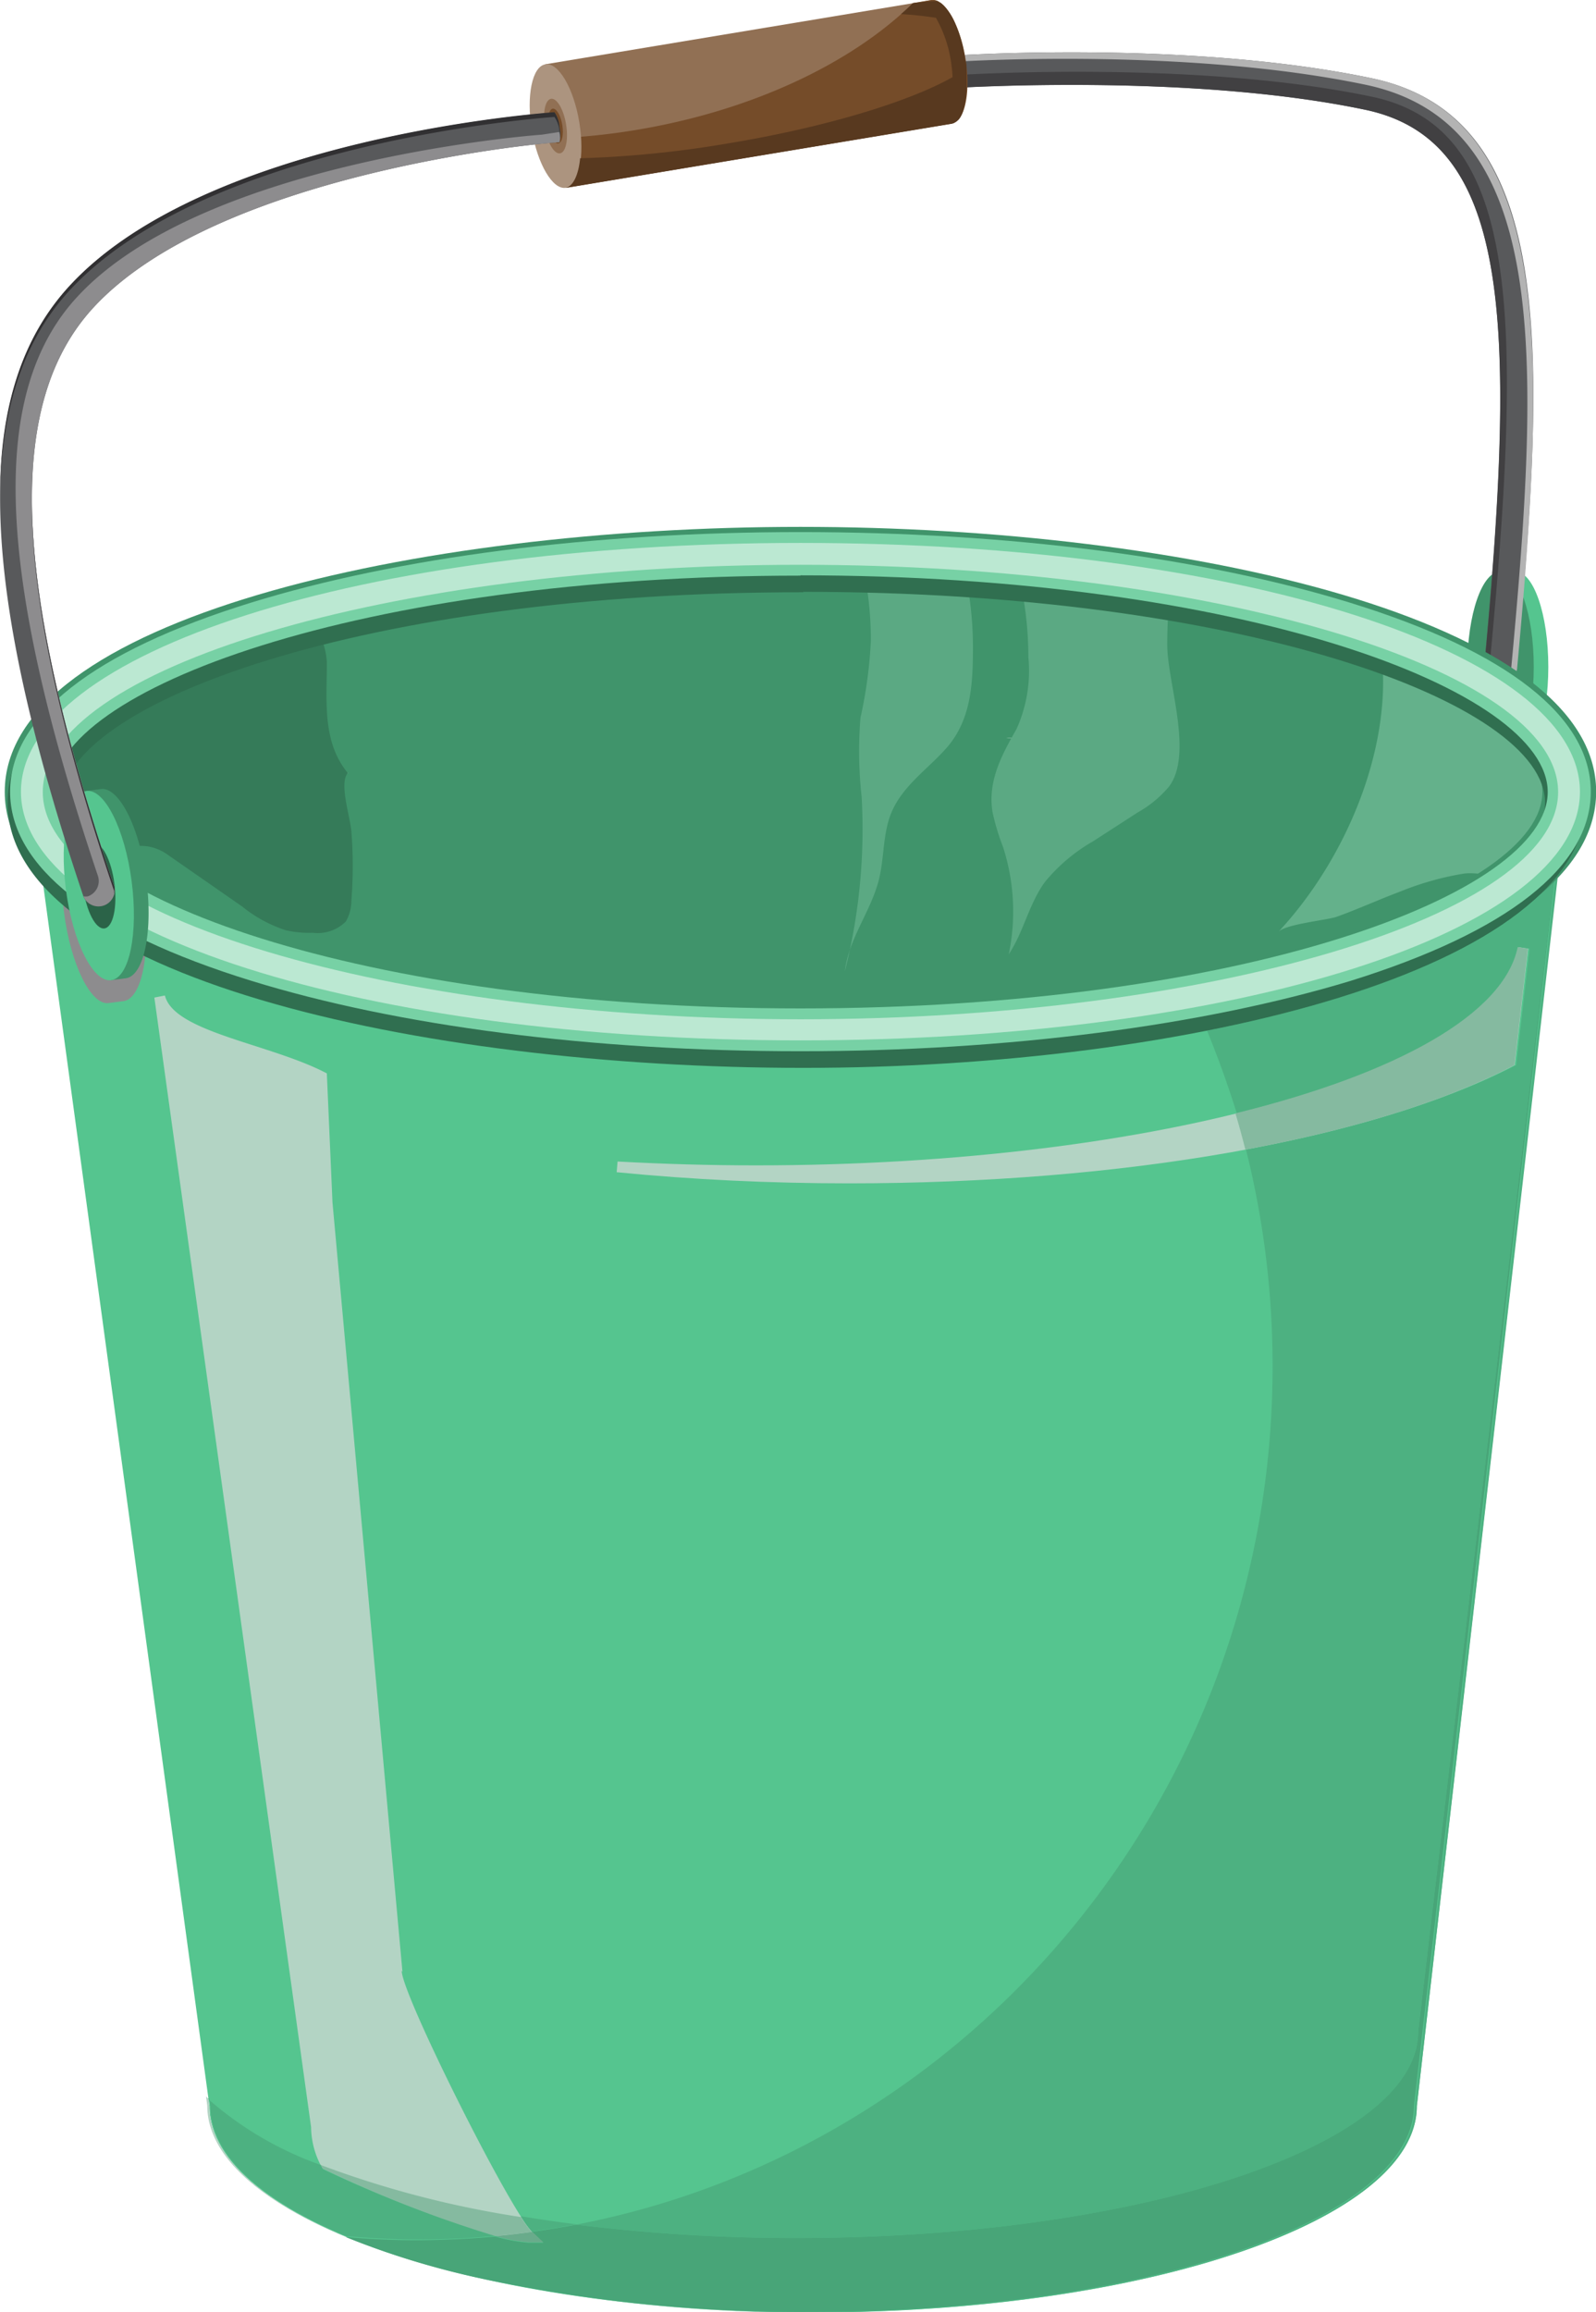 <svg id="Layer_1" data-name="Layer 1" xmlns="http://www.w3.org/2000/svg" viewBox="0 0 107.43 155.58"><defs><style>.cls-1{fill:#55c58f;}.cls-2{fill:#40946b;}.cls-3{fill:#2b6348;}.cls-4{fill:#58595b;}.cls-5{fill:#414042;}.cls-6{fill:#b3b3b3;}.cls-7{fill:#917054;}.cls-8{fill:#754c29;}.cls-9{fill:#ac947f;}.cls-10{fill:#58391f;}.cls-11{fill:#b3d4c4;}.cls-12{fill:#4db181;}.cls-13{fill:#95b1a3;}.cls-14{fill:#357b59;}.cls-15{fill:#85baa0;}.cls-16{fill:#48a578;}.cls-17{fill:#69ab8b;}.cls-18{fill:#367e5b;}.cls-19{fill:#e1f5eb;}.cls-20{fill:#5ba983;}.cls-21{fill:#99dcbc;}.cls-22{fill:#d6f1e4;}.cls-23{fill:#64b18b;}.cls-24{fill:#70cea1;}.cls-25{fill:#96c2ad;}.cls-26{fill:#5da281;}.cls-27{fill:#5ea482;}.cls-28{fill:#8d8c8e;}.cls-29{fill:#306f50;}.cls-30{fill:#77d1a5;}.cls-31{fill:#bbe8d2;}.cls-32{fill:#313032;}</style></defs><title>bucket</title><path class="cls-1" d="M104.22,44.87c0-3.55-1-6.42-2.23-6.42s-2.24,2.88-2.24,6.42,1,6.42,2.24,6.42,2.23-2.88,2.23-6.42"/><polyline class="cls-1" points="101.98 38.45 101 38.45 101 51.29 101.98 51.29 101.98 38.45"/><path class="cls-2" d="M103.24,44.87c0-3.55-1-6.42-2.24-6.42s-2.23,2.88-2.23,6.42,1,6.42,2.23,6.42,2.24-2.88,2.24-6.42"/><path class="cls-3" d="M102.06,44.87c0-1.6-.48-2.9-1.06-2.9s-1.06,1.3-1.06,2.9.47,2.9,1.06,2.9,1.06-1.3,1.06-2.9"/><path class="cls-4" d="M101,46h-.1a1.09,1.09,0,0,1-1-1.18C102.15,21,101.51,9.39,91.87,7.38c-12-2.51-28-1.45-28.21-1.43A1.09,1.09,0,1,1,63.4,3.8c.75-.09,16.51-1.13,28.91,1.46s11.8,18.08,9.77,39.72A1.09,1.09,0,0,1,101,46Z"/><path class="cls-5" d="M101.45,45.07h-.1a1.09,1.09,0,0,1-1-1.18C102.59,20.16,102,8.51,92.31,6.5c-12-2.51-28-1.45-28.21-1.43a1.09,1.09,0,0,1-1.21-1,.9.9,0,0,1,0-.12,1.08,1.08,0,0,0,.77,2c.18,0,16.16-1.09,28.21,1.43,9.64,2,10.28,13.66,8.05,37.39a1.09,1.09,0,0,0,1,1.18h.1a1.09,1.09,0,0,0,1.08-1v-.13A1.07,1.07,0,0,1,101.45,45.07Z"/><path class="cls-6" d="M92.31,5.26C79.92,2.67,64.16,3.71,63.4,3.8a1.08,1.08,0,0,0-.83.57A1.08,1.08,0,0,1,63,4.24c.75-.09,16.51-1.13,28.91,1.46s11.8,18.08,9.77,39.72a1.07,1.07,0,0,1-.11.39,1.07,1.07,0,0,0,.55-.83C104.11,23.33,104.6,7.82,92.31,5.26Z"/><rect class="cls-7" x="37.21" y="2.11" width="26.35" height="8.42" transform="translate(-0.35 8.34) rotate(-9.43)"/><path class="cls-8" d="M62.69,0,61.45.21c-4.07,4-10.74,7.22-18.61,8.53a44.07,44.07,0,0,1-5.32.56l.55,3.33,26-4.32c.89-.15,1.29-2.13.91-4.42S63.57-.14,62.69,0Z"/><ellipse class="cls-9" cx="37.39" cy="8.48" rx="1.62" ry="4.21" transform="translate(-0.88 6.25) rotate(-9.44)"/><ellipse class="cls-7" cx="37.39" cy="8.48" rx="0.72" ry="1.86" transform="translate(-0.88 6.23) rotate(-9.41)"/><ellipse class="cls-8" cx="37.39" cy="8.48" rx="0.46" ry="1.18" transform="translate(-0.88 6.24) rotate(-9.43)"/><path class="cls-10" d="M64.24,1.45h0A3.86,3.86,0,0,0,63.5.35l0,0L63.31.19l-.05,0L63.12.08l-.06,0-.13,0h-.24L61.45.21q-.38.38-.8.74A22.6,22.6,0,0,1,63,1.2a8.54,8.54,0,0,1,1,2.86,10.44,10.44,0,0,1,.12,1.13C61.2,6.84,55.6,8.56,49,9.65a71.47,71.47,0,0,1-9.95,1c-.11,1.12-.47,1.9-1,2l26-4.32a.66.66,0,0,0,.26-.11l0,0A1.05,1.05,0,0,0,64.57,8l0,0a1.86,1.86,0,0,0,.18-.32l0,0a3.27,3.27,0,0,0,.14-.42v0a6.64,6.64,0,0,0,.17-1.83h0c0-.23,0-.48,0-.72s0-.45-.09-.68A9.21,9.21,0,0,0,64.24,1.45Z"/><path class="cls-2" d="M5.24,57.7c7.57,5.93,26.25,10.13,48.11,10.13,21.66,0,40.19-4.12,47.9-10C93.68,51.94,75,47.74,53.14,47.74,31.49,47.74,13,51.86,5.24,57.7Z"/><path class="cls-2" d="M5.6,59c7.68-5.87,26.26-10,48-10,22,0,40.8,4.26,48.28,10.25,2.43-1.85,3.78-3.88,3.78-6,0-8.84-23.17-16-51.75-16s-51.75,7.17-51.75,16c0,2,1.24,4,3.47,5.76"/><path class="cls-1" d="M53.78,69.12C26.55,69.12,4.24,62.6,2.2,54.34l11.9,87.37c0,7.67,18.19,13.88,40.64,13.88s40.63-6.21,40.63-13.88l10-87.57c-1.72,8.36-24.17,15-51.63,15"/><path class="cls-11" d="M102.16,63.72C100.46,72,77.94,78.41,50.88,78.41c-3.08,0-6.22-.09-9.31-.26l-.06.72c5.07.5,10.33.75,15.64.75,18.47,0,35.16-2.94,44.64-7.87l.17-.09.9-7.83-.71-.11"/><path class="cls-11" d="M27.09,132.67,22.38,80.9,22,72.22c-3.8-2-10.29-2.76-10.9-5.24l-.71.14,10.55,76a5.66,5.66,0,0,0,.7,2.66l.05.1.1.05c2.78,1.38,11.05,4.82,13.79,4.91l.95,0-.69-.65c-1.48-1.41-8.8-16-8.8-17.59"/><path class="cls-11" d="M54.69,155.58h0m0,0h0m0,0h0m0,0h0m0,0h0m0,0h0m-.09,0h0m0,0h0m0,0h0m0,0h0m0,0h0m0,0h0m0,0h0m-.08,0h0m0,0h0m0,0h0m0,0h0m0,0h0"/><path class="cls-12" d="M104.61,59.2c-3.9,4.59-12.63,8-23.36,10.15q1.11,2.71,2,5.56c10.81-2.67,18-6.66,19-11.19l.71.11-.9,7.83-.17.09C97.27,74.1,91.09,76,83.87,77.35a59.93,59.93,0,0,1,1.79,14.58c0,28.71-20.19,52.62-46.87,57.75a119.38,119.38,0,0,0,14.82.9c23.11,0,41.85-6.21,41.85-13.88l9.15-77.5m.26-.31-.17.21-9.47,82.58c0,7.66-18.19,13.88-40.63,13.88A103.23,103.23,0,0,1,32,153.22a102.25,102.25,0,0,0,22,2.36h.74c22.44,0,40.63-6.21,40.63-13.88l9.5-82.82"/><path class="cls-13" d="M5.68,59h0m0,0h0m0,0h0m0,0h0m0,0h0m0,0h0m0,0h0m0,0,0,0,0,0m-3.71-5.6h0m0,0h0m0,0h0m0,0h0m0,0h0m0,0h0m0,0h0m0,0h0m0,0h0m0,0h0M23.43,52C15.7,53.74,9.57,56.1,5.84,58.85c3.73-2.75,9.87-5.11,17.6-6.83h0"/><path class="cls-14" d="M21.64,40.75C9.88,43.65,2.3,48.1,2.13,53.15c0,0,0,0,0,.12a5.44,5.44,0,0,0,.61,2.45A8.56,8.56,0,0,0,5.8,58.88l0,0,0,0c1.55-1.62,3.62-2.71,5.52-1.35L16.31,61a9.07,9.07,0,0,0,2.93,1.59,6.89,6.89,0,0,0,1.81.17A2.68,2.68,0,0,0,23.28,62a2.77,2.77,0,0,0,.37-1.39,29,29,0,0,0,0-4.68c-.08-1-.84-3.22-.24-3.92C21.68,49.91,22,47.17,22,44.66c0-1.46-1-2.54-.35-3.91"/><path class="cls-2" d="M2.74,55.72A10.32,10.32,0,0,0,5.6,59l.06,0a10.66,10.66,0,0,1-2.92-3.27"/><path class="cls-13" d="M101.58,59.06h0l.12.09h0l-.12-.09"/><path class="cls-2" d="M101.69,59.15h0l.16.12-.15-.12"/><path class="cls-15" d="M102.16,63.72c-.93,4.53-8.15,8.52-19,11.19q.36,1.21.67,2.44c7.23-1.34,13.41-3.24,17.94-5.6l.17-.09.9-7.83-.71-.11"/><path class="cls-11" d="M13.87,141.06l.08.61c0,4.74,7,8.93,17.59,11.43C21,150.6,14.1,146.43,14.1,141.71l-.07-.49-.16-.16"/><path class="cls-12" d="M35.07,149.15a8.29,8.29,0,0,0,.73,1c1-.14,2-.3,3-.49q-1.9-.24-3.71-.54m-21-7.93.07.49c0,4.72,6.9,8.89,17.45,11.4l.49.11a55,55,0,0,1-8.76-2.73c1.57.13,3.16.22,4.76.22q2.69,0,5.32-.25A81.25,81.25,0,0,1,21.84,146l-.1-.05-.05-.1-.09-.18A23.27,23.27,0,0,1,14,141.22"/><path class="cls-15" d="M21.58,145.63l.09.18.05.1.1.05a81.25,81.25,0,0,0,11.52,4.49c.82-.08,1.64-.17,2.45-.28a8.29,8.29,0,0,1-.73-1,67,67,0,0,1-13.49-3.51"/><path class="cls-16" d="M104.69,59.1l-.08.1-9.15,77.5c0,7.66-18.74,13.88-41.85,13.88a119.38,119.38,0,0,1-14.82-.9c-1,.19-2,.35-3,.49l.08.08.69.65-.95,0a10.9,10.9,0,0,1-2.27-.42q-2.63.24-5.32.25c-1.6,0-3.19-.08-4.76-.22A55,55,0,0,0,32,153.22a103.23,103.23,0,0,0,22.55,2.33c22.44,0,40.63-6.21,40.63-13.88l9.47-82.58"/><path class="cls-17" d="M35.81,150.17c-.81.11-1.63.21-2.45.28a10.9,10.9,0,0,0,2.27.42l.95,0-.69-.65-.08-.08"/><path class="cls-18" d="M105.27,54.1c0,.11-.06.22-.09.33l-.56,4.77.08-.1.57-5"/><path class="cls-19" d="M67.71,49.64c4.2.37,8.19.89,11.88,1.56h0C75.94,50.54,72,50,67.87,49.64h-.17"/><path class="cls-20" d="M68.13,37.88a4.5,4.5,0,0,0,.37.54,23.43,23.43,0,0,1,.72,5.79,9.5,9.5,0,0,1-.8,4.85c-1,1.75-1.95,3.51-1.61,5.59a15.63,15.63,0,0,0,.7,2.32,14.09,14.09,0,0,1,.39,7.24c1-1.5,1.36-3.39,2.43-4.86a11.68,11.68,0,0,1,3.24-2.74l3-1.94a7.59,7.59,0,0,0,2.13-1.76c1.64-2.23-.13-7-.13-9.53a31.13,31.13,0,0,1,.27-4.12c-3.36-.57-7-1-10.71-1.36"/><path class="cls-19" d="M57.85,49.08h0c2.34.06,4.63.17,6.88.32h0q-3.36-.23-6.88-.32"/><path class="cls-20" d="M57.9,37.31a23.4,23.4,0,0,1,.72,5.79,30.23,30.23,0,0,1-.7,5.19A28,28,0,0,0,58,53.63a39,39,0,0,1-1.13,11.72c.25-2.2,1.77-4.05,2.3-6.2.36-1.48.25-3.07.83-4.47.78-1.87,2.56-3,3.82-4.48,1.57-1.89,1.67-4.27,1.67-6.66a23.43,23.43,0,0,0-.72-5.79c1.07,0,2.13.07,3.18.11-3.23-.28-6.58-.47-10-.55"/><path class="cls-21" d="M85.57,40v-.09A142.63,142.63,0,0,0,68,38.09a4.53,4.53,0,0,0,.38.55h0A151.4,151.4,0,0,1,85.57,40Z"/><path class="cls-22" d="M90.85,53.94h0a36.22,36.22,0,0,1,10.72,5.12,36.19,36.19,0,0,0-10.72-5.12m14.77-.68h0m0,0h0m0,0h0m0,0h0m0,0h0m0,0h0m0,0h0m0,0h0m0,0h0"/><path class="cls-23" d="M92.78,42.72a15.64,15.64,0,0,1,.32,3.14c0,6-3,12.5-7.05,16.84.47-.51,3.11-.77,3.88-1,1.45-.52,2.85-1.16,4.29-1.7a19.89,19.89,0,0,1,4.31-1.22c1.11-.15,2.84.44,3.64.05a9.62,9.62,0,0,0,2.92-3.6l.09-.75c0-.11.07-.22.09-.33l-.1.87a5.76,5.76,0,0,0,.24-.84l-.11.92a5.4,5.4,0,0,0,.32-1.9c-.09-4-4.92-7.65-12.84-10.44"/><path class="cls-24" d="M105.08,55.18a9.62,9.62,0,0,1-2.92,3.6l.67-.33c-.31.28-.63.55-1,.82A10.67,10.67,0,0,0,105,55.72l.06-.54m.33-1a5.76,5.76,0,0,1-.24.84l-.06.58c.07-.16.14-.33.2-.49l.11-.92"/><path class="cls-25" d="M101.58,59.06h0l.12.09-.12-.09"/><path class="cls-26" d="M102.17,58.78l-.59.28.12.09.47-.37"/><path class="cls-23" d="M102.83,58.45l-.67.33-.47.37.15.12c.35-.27.68-.55,1-.82"/><path class="cls-27" d="M105.27,54.1c0,.11-.06.22-.09.33l-.09.75-.06.54.08-.16.06-.58.1-.87"/><path class="cls-28" d="M9.69,60.7c-.46-3.52-1.82-6.24-3-6.08l-1,.13c-1.22.16-1.84,3.14-1.38,6.66s1.82,6.24,3,6.08l1-.13C9.53,67.2,10.15,64.22,9.69,60.7Z"/><path class="cls-2" d="M53.88,71.09c-26,0-53.56-6.25-53.56-17.82S27.91,35.45,53.88,35.45s53.56,6.25,53.56,17.82S79.84,71.09,53.88,71.09m0-32c-29.43,0-49.93,7.48-49.93,14.2s20.51,14.2,49.93,14.2,49.94-7.48,49.94-14.2-20.51-14.2-49.94-14.2"/><path class="cls-29" d="M54.07,71.85C28.1,71.85.51,65.6.51,54S28.1,36.2,54.07,36.2s52.74,5.94,52.74,17.51S80,71.85,54.07,71.85m0-32C24.64,39.82,4.13,47.31,4.13,54s20.51,14.2,49.93,14.2S104,60.74,104,54,83.5,39.82,54.07,39.82"/><path class="cls-30" d="M53.88,70.73c-14,0-27.11-1.69-37-4.75C6.28,62.7.68,58.31.68,53.27s5.59-9.43,16.18-12.71c9.91-3.07,23.06-4.76,37-4.76S81,37.5,90.9,40.56c10.58,3.27,16.18,7.67,16.18,12.71S101.48,62.7,90.9,66C81,69,67.84,70.73,53.88,70.73Zm0-32c-29.64,0-50.3,7.68-50.3,14.56s20.66,14.56,50.3,14.56,50.3-7.68,50.3-14.56S83.52,38.71,53.88,38.71Z"/><path class="cls-31" d="M53.88,70C24.46,70,1.41,62.65,1.41,53.27s23-16.74,52.47-16.74,52.47,7.35,52.47,16.74S83.3,70,53.88,70Zm0-32c-27.66,0-51,7-51,15.29s23.37,15.29,51,15.29,51-7,51-15.29S81.53,38,53.88,38Z"/><path class="cls-2" d="M6.79,53.09l-1,.13.09.65a11,11,0,0,0-.5,5.88,11,11,0,0,0,2,5.55l.09.65,1-.13c1.22-.16,1.84-3.14,1.38-6.66S8,52.93,6.79,53.09Z"/><ellipse class="cls-1" cx="6.65" cy="59.59" rx="2.23" ry="6.42" transform="translate(-7.67 1.36) rotate(-7.45)"/><ellipse class="cls-3" cx="6.65" cy="59.59" rx="1.06" ry="2.9" transform="translate(-7.68 1.37) rotate(-7.46)"/><path class="cls-4" d="M6.33,20.65c8.26-8.88,29.55-11,31.33-11.08a2.07,2.07,0,0,0,0-1,1.91,1.91,0,0,0-.34-1c-.92.06-23.39,1.74-32.58,11.62-6.58,7.08-6.31,19.77.88,41.14a1.09,1.09,0,0,0,2.06-.69C.77,39.1.35,27.08,6.33,20.65Z"/><path class="cls-28" d="M36.48,9.06c-1.78.13-23,2-31.24,10.87-6,6.43-5.56,18.44,1.35,39a1.09,1.09,0,0,1-.68,1.38,1,1,0,0,1-.29,0,1.09,1.09,0,0,0,2.06-.7C.77,39.1.35,27.08,6.33,20.65c8.26-8.88,29.55-11,31.33-11.08a1.59,1.59,0,0,0,0-.69"/><path class="cls-32" d="M4.73,19.49C13.92,9.61,36.39,7.93,37.32,7.87a1.91,1.91,0,0,1,.34,1,4,4,0,0,1,.05.44,3.18,3.18,0,0,0-.05-.76,1.91,1.91,0,0,0-.34-1c-.92.06-23.39,1.74-32.58,11.62C1.6,22.54,0,27.18,0,33.41.08,27.34,1.66,22.8,4.73,19.49Z"/><path class="cls-32" d="M2.15,33.81c0,6.56,1.82,15.12,5.53,26.13l0,.18a1.06,1.06,0,0,0,0-.5C4,48.79,2.19,40.33,2.15,33.81Z"/></svg>